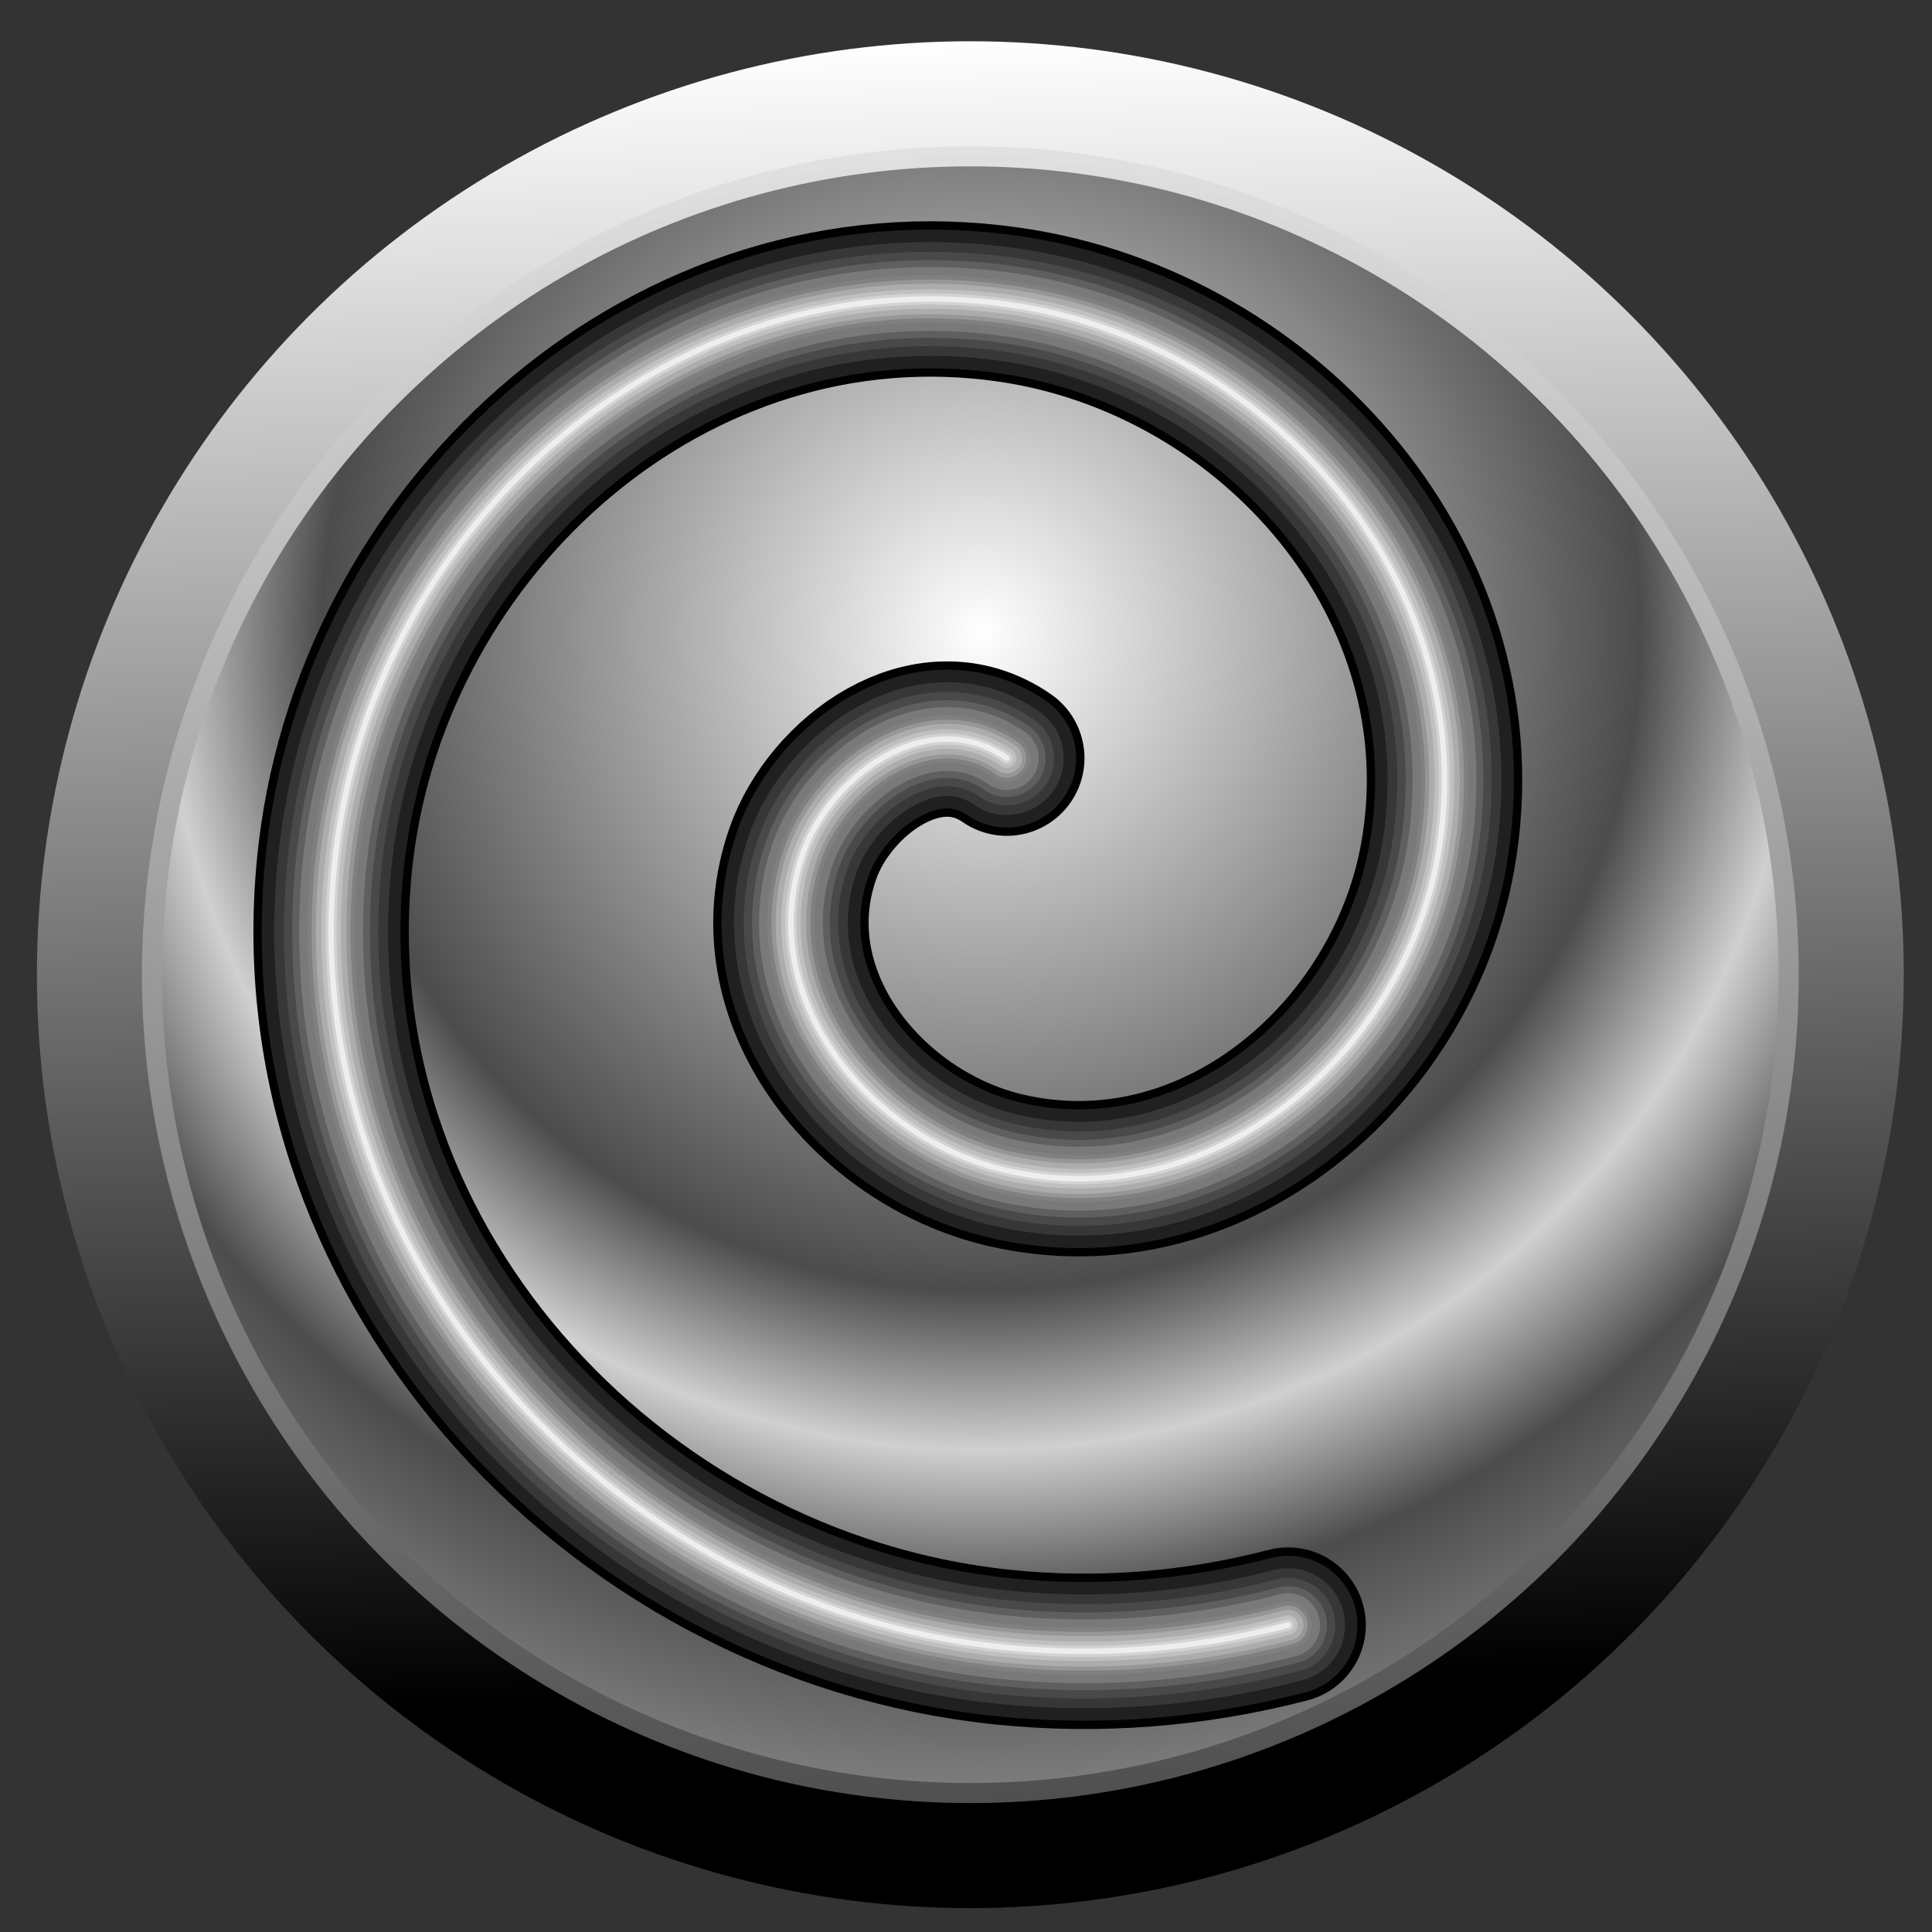<?xml version="1.0" encoding="UTF-8" standalone="no"?>
<svg
   xmlns:dc="http://purl.org/dc/elements/1.1/"
   xmlns:cc="http://creativecommons.org/ns#"
   xmlns:rdf="http://www.w3.org/1999/02/22-rdf-syntax-ns#"
   xmlns:svg="http://www.w3.org/2000/svg"
   xmlns="http://www.w3.org/2000/svg"
   xmlns:xlink="http://www.w3.org/1999/xlink"
   xmlns:sodipodi="http://sodipodi.sourceforge.net/DTD/sodipodi-0.dtd"
   xmlns:inkscape="http://www.inkscape.org/namespaces/inkscape"
   sodipodi:docname="debian-logo.svg"
   inkscape:version="1.0 (4035a4f, 2020-05-01)"
   id="svg8"
   version="1.1"
   viewBox="0 0 67.469 67.469"
   height="255"
   width="255">
  <rect x="0" y="0" width="67.469" height="67.469" fill="#333333" stroke="none"/>
  <defs
     id="defs2">
    <linearGradient
       id="linearGradient844"
       inkscape:collect="always">
      <stop
         id="stop840"
         offset="0"
         style="stop-color:#505050;stop-opacity:1" />
      <stop
         id="stop842"
         offset="1"
         style="stop-color:#e1e1e1;stop-opacity:0.996" />
    </linearGradient>
    <linearGradient
       inkscape:collect="always"
       id="linearGradient833">
      <stop
         style="stop-color:#000000;stop-opacity:1"
         offset="0"
         id="stop845" />
      <stop
         style="stop-color:#ffffff;stop-opacity:1"
         offset="1"
         id="stop851" />
    </linearGradient>
    <linearGradient
       id="linearGradient833-3"
       inkscape:collect="always">
      <stop
         id="stop829"
         offset="0"
         style="stop-color:#ffffff;stop-opacity:1" />
      <stop
         id="stop839"
         offset="0.806"
         style="stop-color:#4c4c4c;stop-opacity:1" />
      <stop
         id="stop831"
         offset="1"
         style="stop-color:#d0d0d0;stop-opacity:1" />
    </linearGradient>
    <radialGradient
       spreadMethod="reflect"
       gradientTransform="translate(-2.577,-0.227)"
       gradientUnits="userSpaceOnUse"
       r="28.579"
       fy="251.819"
       fx="36.842"
       cy="251.819"
       cx="36.842"
       id="radialGradient835"
       xlink:href="#linearGradient833-3"
       inkscape:collect="always" />
    <linearGradient
       gradientTransform="translate(-2.577,-0.227)"
       gradientUnits="userSpaceOnUse"
       y2="231.047"
       x2="36.16"
       y1="288.739"
       x1="38.055"
       id="linearGradient854"
       xlink:href="#linearGradient833"
       inkscape:collect="always" />
    <linearGradient
       gradientUnits="userSpaceOnUse"
       y2="234.762"
       x2="32.796"
       y1="292.376"
       x1="34.067"
       id="linearGradient846"
       xlink:href="#linearGradient844"
       inkscape:collect="always" />
  </defs>
  <sodipodi:namedview
     inkscape:document-rotation="0"
     inkscape:window-maximized="1"
     inkscape:window-y="0"
     inkscape:window-x="0"
     inkscape:window-height="1056"
     inkscape:window-width="1920"
     inkscape:snap-global="false"
     inkscape:snap-nodes="false"
     inkscape:object-nodes="false"
     inkscape:snap-others="false"
     inkscape:snap-grids="false"
     inkscape:snap-to-guides="false"
     units="px"
     showgrid="false"
     inkscape:current-layer="layer1"
     inkscape:document-units="mm"
     inkscape:cy="127.5"
     inkscape:cx="127.5"
     inkscape:zoom="3.4901961"
     inkscape:pageshadow="2"
     inkscape:pageopacity="0"
     borderopacity="1.0"
     bordercolor="#666666"
     pagecolor="#ff0000"
     id="base" />
  <g
     transform="translate(0,-229.531)"
     id="layer1"
     inkscape:groupmode="layer"
     inkscape:label="Layer 1">
    <circle
       style="opacity:1;fill:url(#linearGradient854);fill-opacity:1;fill-rule:evenodd;stroke:none;stroke-width:0.228;stroke-linecap:round;stroke-linejoin:round;stroke-miterlimit:4;stroke-dasharray:none;stroke-dashoffset:0;stroke-opacity:1;paint-order:normal"
       id="circle841"
       cx="33.886"
       cy="263.569"
       r="32.597" />
    <circle
       r="28.579"
       cy="263.569"
       cx="33.886"
       id="path827"
       style="opacity:1;fill:url(#radialGradient835);fill-opacity:1;fill-rule:evenodd;stroke:none;stroke-width:0.2;stroke-linecap:round;stroke-linejoin:round;stroke-miterlimit:4;stroke-dasharray:none;stroke-dashoffset:0;stroke-opacity:1;paint-order:normal" />
    <g
       transform="matrix(0.969,0,0,0.969,-2.172,6.711)"
       id="g852">
      <path
         transform="scale(-1,1)"
         d="m -38.525,257.271 c 2.857,-1.977 6.379,0.666 7.348,3.432 1.81,5.168 -2.353,10.254 -7.273,11.413 -7.451,1.755 -14.33,-4.144 -15.605,-11.297 -1.74,-9.769 6,-18.536 15.447,-19.892 12.125,-1.741 22.837,7.902 24.258,19.691 1.75,14.517 -9.843,27.215 -24.013,28.69 -3.446,0.359 -6.95,0.082 -10.301,-0.792"
         sodipodi:t0="0.14"
         sodipodi:argument="-103.69898"
         sodipodi:radius="29.574198"
         sodipodi:revolution="1.8099999"
         sodipodi:expansion="1.09"
         sodipodi:cy="260.7402"
         sodipodi:cx="-38.507851"
         id="path817"
         style="fill:none;fill-rule:evenodd;stroke:#020000;stroke-width:5.6;stroke-linecap:round;stroke-miterlimit:4;stroke-dasharray:none;stroke-opacity:1"
         sodipodi:type="spiral" />
      <path
         sodipodi:type="spiral"
         style="fill:none;fill-rule:evenodd;stroke:#202020;stroke-width:5;stroke-linecap:round;stroke-miterlimit:4;stroke-dasharray:none;stroke-opacity:1"
         id="path818"
         sodipodi:cx="-38.507851"
         sodipodi:cy="260.7402"
         sodipodi:expansion="1.09"
         sodipodi:revolution="1.8099999"
         sodipodi:radius="29.574198"
         sodipodi:argument="-103.69898"
         sodipodi:t0="0.14"
         d="m -38.525,257.271 c 2.857,-1.977 6.379,0.666 7.348,3.432 1.81,5.168 -2.353,10.254 -7.273,11.413 -7.451,1.755 -14.33,-4.144 -15.605,-11.297 -1.74,-9.769 6,-18.536 15.447,-19.892 12.125,-1.741 22.837,7.902 24.258,19.691 1.75,14.517 -9.843,27.215 -24.013,28.69 -3.446,0.359 -6.95,0.082 -10.301,-0.792"
         transform="scale(-1,1)" />
      <path
         transform="scale(-1,1)"
         d="m -38.525,257.271 c 2.857,-1.977 6.379,0.666 7.348,3.432 1.81,5.168 -2.353,10.254 -7.273,11.413 -7.451,1.755 -14.33,-4.144 -15.605,-11.297 -1.74,-9.769 6,-18.536 15.447,-19.892 12.125,-1.741 22.837,7.902 24.258,19.691 1.75,14.517 -9.843,27.215 -24.013,28.69 -3.446,0.359 -6.95,0.082 -10.301,-0.792"
         sodipodi:t0="0.14"
         sodipodi:argument="-103.69898"
         sodipodi:radius="29.574198"
         sodipodi:revolution="1.8099999"
         sodipodi:expansion="1.09"
         sodipodi:cy="260.7402"
         sodipodi:cx="-38.507851"
         id="path820"
         style="fill:none;fill-rule:evenodd;stroke:#373737;stroke-width:4.1;stroke-linecap:round;stroke-miterlimit:4;stroke-dasharray:none;stroke-opacity:1"
         sodipodi:type="spiral" />
      <path
         sodipodi:type="spiral"
         style="fill:none;fill-rule:evenodd;stroke:#494949;stroke-width:3.4;stroke-linecap:round;stroke-miterlimit:4;stroke-dasharray:none;stroke-opacity:1"
         id="path822"
         sodipodi:cx="-38.507851"
         sodipodi:cy="260.7402"
         sodipodi:expansion="1.09"
         sodipodi:revolution="1.8099999"
         sodipodi:radius="29.574198"
         sodipodi:argument="-103.69898"
         sodipodi:t0="0.14"
         d="m -38.525,257.271 c 2.857,-1.977 6.379,0.666 7.348,3.432 1.81,5.168 -2.353,10.254 -7.273,11.413 -7.451,1.755 -14.33,-4.144 -15.605,-11.297 -1.74,-9.769 6,-18.536 15.447,-19.892 12.125,-1.741 22.837,7.902 24.258,19.691 1.75,14.517 -9.843,27.215 -24.013,28.69 -3.446,0.359 -6.95,0.082 -10.301,-0.792"
         transform="scale(-1,1)" />
      <path
         transform="scale(-1,1)"
         d="m -38.525,257.271 c 2.857,-1.977 6.379,0.666 7.348,3.432 1.81,5.168 -2.353,10.254 -7.273,11.413 -7.451,1.755 -14.33,-4.144 -15.605,-11.297 -1.74,-9.769 6,-18.536 15.447,-19.892 12.125,-1.741 22.837,7.902 24.258,19.691 1.75,14.517 -9.843,27.215 -24.013,28.69 -3.446,0.359 -6.95,0.082 -10.301,-0.792"
         sodipodi:t0="0.14"
         sodipodi:argument="-103.69898"
         sodipodi:radius="29.574198"
         sodipodi:revolution="1.8099999"
         sodipodi:expansion="1.09"
         sodipodi:cy="260.7402"
         sodipodi:cx="-38.507851"
         id="path824"
         style="fill:none;fill-rule:evenodd;stroke:#5f5f5f;stroke-width:2.8;stroke-linecap:round;stroke-miterlimit:4;stroke-dasharray:none;stroke-opacity:1"
         sodipodi:type="spiral" />
      <path
         sodipodi:type="spiral"
         style="fill:none;fill-rule:evenodd;stroke:#797979;stroke-width:2.3;stroke-linecap:round;stroke-miterlimit:4;stroke-dasharray:none;stroke-opacity:1"
         id="path826"
         sodipodi:cx="-38.507851"
         sodipodi:cy="260.7402"
         sodipodi:expansion="1.09"
         sodipodi:revolution="1.8099999"
         sodipodi:radius="29.574198"
         sodipodi:argument="-103.69898"
         sodipodi:t0="0.14"
         d="m -38.525,257.271 c 2.857,-1.977 6.379,0.666 7.348,3.432 1.81,5.168 -2.353,10.254 -7.273,11.413 -7.451,1.755 -14.33,-4.144 -15.605,-11.297 -1.74,-9.769 6,-18.536 15.447,-19.892 12.125,-1.741 22.837,7.902 24.258,19.691 1.75,14.517 -9.843,27.215 -24.013,28.69 -3.446,0.359 -6.95,0.082 -10.301,-0.792"
         transform="scale(-1,1)" />
      <path
         transform="scale(-1,1)"
         d="m -38.525,257.271 c 2.857,-1.977 6.379,0.666 7.348,3.432 1.81,5.168 -2.353,10.254 -7.273,11.413 -7.451,1.755 -14.33,-4.144 -15.605,-11.297 -1.74,-9.769 6,-18.536 15.447,-19.892 12.125,-1.741 22.837,7.902 24.258,19.691 1.75,14.517 -9.843,27.215 -24.013,28.69 -3.446,0.359 -6.95,0.082 -10.301,-0.792"
         sodipodi:t0="0.14"
         sodipodi:argument="-103.69898"
         sodipodi:radius="29.574198"
         sodipodi:revolution="1.8099999"
         sodipodi:expansion="1.09"
         sodipodi:cy="260.7402"
         sodipodi:cx="-38.507851"
         id="path828"
         style="fill:none;fill-rule:evenodd;stroke:#808080;stroke-width:1.7;stroke-linecap:round;stroke-miterlimit:4;stroke-dasharray:none;stroke-opacity:1"
         sodipodi:type="spiral" />
      <path
         sodipodi:type="spiral"
         style="fill:none;fill-rule:evenodd;stroke:#969696;stroke-width:1.4;stroke-linecap:round;stroke-miterlimit:4;stroke-dasharray:none;stroke-opacity:1"
         id="path830"
         sodipodi:cx="-38.507851"
         sodipodi:cy="260.7402"
         sodipodi:expansion="1.09"
         sodipodi:revolution="1.8099999"
         sodipodi:radius="29.574198"
         sodipodi:argument="-103.69898"
         sodipodi:t0="0.14"
         d="m -38.525,257.271 c 2.857,-1.977 6.379,0.666 7.348,3.432 1.81,5.168 -2.353,10.254 -7.273,11.413 -7.451,1.755 -14.33,-4.144 -15.605,-11.297 -1.74,-9.769 6,-18.536 15.447,-19.892 12.125,-1.741 22.837,7.902 24.258,19.691 1.75,14.517 -9.843,27.215 -24.013,28.69 -3.446,0.359 -6.95,0.082 -10.301,-0.792"
         transform="scale(-1,1)" />
      <path
         transform="scale(-1,1)"
         d="m -38.525,257.271 c 2.857,-1.977 6.379,0.666 7.348,3.432 1.81,5.168 -2.353,10.254 -7.273,11.413 -7.451,1.755 -14.33,-4.144 -15.605,-11.297 -1.74,-9.769 6,-18.536 15.447,-19.892 12.125,-1.741 22.837,7.902 24.258,19.691 1.75,14.517 -9.843,27.215 -24.013,28.69 -3.446,0.359 -6.95,0.082 -10.301,-0.792"
         sodipodi:t0="0.14"
         sodipodi:argument="-103.69898"
         sodipodi:radius="29.574198"
         sodipodi:revolution="1.8099999"
         sodipodi:expansion="1.09"
         sodipodi:cy="260.7402"
         sodipodi:cx="-38.507851"
         id="path832"
         style="fill:none;fill-rule:evenodd;stroke:#acacac;stroke-width:1.1;stroke-linecap:round;stroke-miterlimit:4;stroke-dasharray:none;stroke-opacity:1"
         sodipodi:type="spiral" />
      <path
         sodipodi:type="spiral"
         style="fill:none;fill-rule:evenodd;stroke:#c0c0c0;stroke-width:0.7;stroke-linecap:round;stroke-miterlimit:4;stroke-dasharray:none;stroke-opacity:1"
         id="path834"
         sodipodi:cx="-38.507851"
         sodipodi:cy="260.7402"
         sodipodi:expansion="1.09"
         sodipodi:revolution="1.8099999"
         sodipodi:radius="29.574198"
         sodipodi:argument="-103.69898"
         sodipodi:t0="0.14"
         d="m -38.525,257.271 c 2.857,-1.977 6.379,0.666 7.348,3.432 1.81,5.168 -2.353,10.254 -7.273,11.413 -7.451,1.755 -14.33,-4.144 -15.605,-11.297 -1.74,-9.769 6,-18.536 15.447,-19.892 12.125,-1.741 22.837,7.902 24.258,19.691 1.75,14.517 -9.843,27.215 -24.013,28.69 -3.446,0.359 -6.95,0.082 -10.301,-0.792"
         transform="scale(-1,1)" />
      <path
         transform="scale(-1,1)"
         d="m -38.525,257.271 c 2.857,-1.977 6.379,0.666 7.348,3.432 1.81,5.168 -2.353,10.254 -7.273,11.413 -7.451,1.755 -14.33,-4.144 -15.605,-11.297 -1.74,-9.769 6,-18.536 15.447,-19.892 12.125,-1.741 22.837,7.902 24.258,19.691 1.75,14.517 -9.843,27.215 -24.013,28.69 -3.446,0.359 -6.95,0.082 -10.301,-0.792"
         sodipodi:t0="0.14"
         sodipodi:argument="-103.69898"
         sodipodi:radius="29.574198"
         sodipodi:revolution="1.8099999"
         sodipodi:expansion="1.09"
         sodipodi:cy="260.7402"
         sodipodi:cx="-38.507851"
         id="path836"
         style="fill:none;fill-rule:evenodd;stroke:#d3d3d3;stroke-width:0.4;stroke-linecap:round;stroke-miterlimit:4;stroke-dasharray:none;stroke-opacity:1"
         sodipodi:type="spiral" />
      <path
         sodipodi:type="spiral"
         style="fill:none;fill-rule:evenodd;stroke:#eeeeee;stroke-width:0.2;stroke-linecap:round;stroke-miterlimit:4;stroke-dasharray:none;stroke-opacity:1"
         id="path838"
         sodipodi:cx="-38.507851"
         sodipodi:cy="260.7402"
         sodipodi:expansion="1.09"
         sodipodi:revolution="1.8099999"
         sodipodi:radius="29.574198"
         sodipodi:argument="-103.69898"
         sodipodi:t0="0.14"
         d="m -38.525,257.271 c 2.857,-1.977 6.379,0.666 7.348,3.432 1.81,5.168 -2.353,10.254 -7.273,11.413 -7.451,1.755 -14.33,-4.144 -15.605,-11.297 -1.74,-9.769 6,-18.536 15.447,-19.892 12.125,-1.741 22.837,7.902 24.258,19.691 1.75,14.517 -9.843,27.215 -24.013,28.69 -3.446,0.359 -6.95,0.082 -10.301,-0.792"
         transform="scale(-1,1)" />
    </g>
    <circle
       style="opacity:1;fill:none;fill-opacity:1;fill-rule:evenodd;stroke:url(#linearGradient846);stroke-width:0.7;stroke-linecap:round;stroke-linejoin:round;stroke-miterlimit:4;stroke-dasharray:none;stroke-dashoffset:0;stroke-opacity:1;paint-order:normal"
       id="circle838"
       cx="33.886"
       cy="263.569"
       r="28.579" />
  </g>
</svg>
